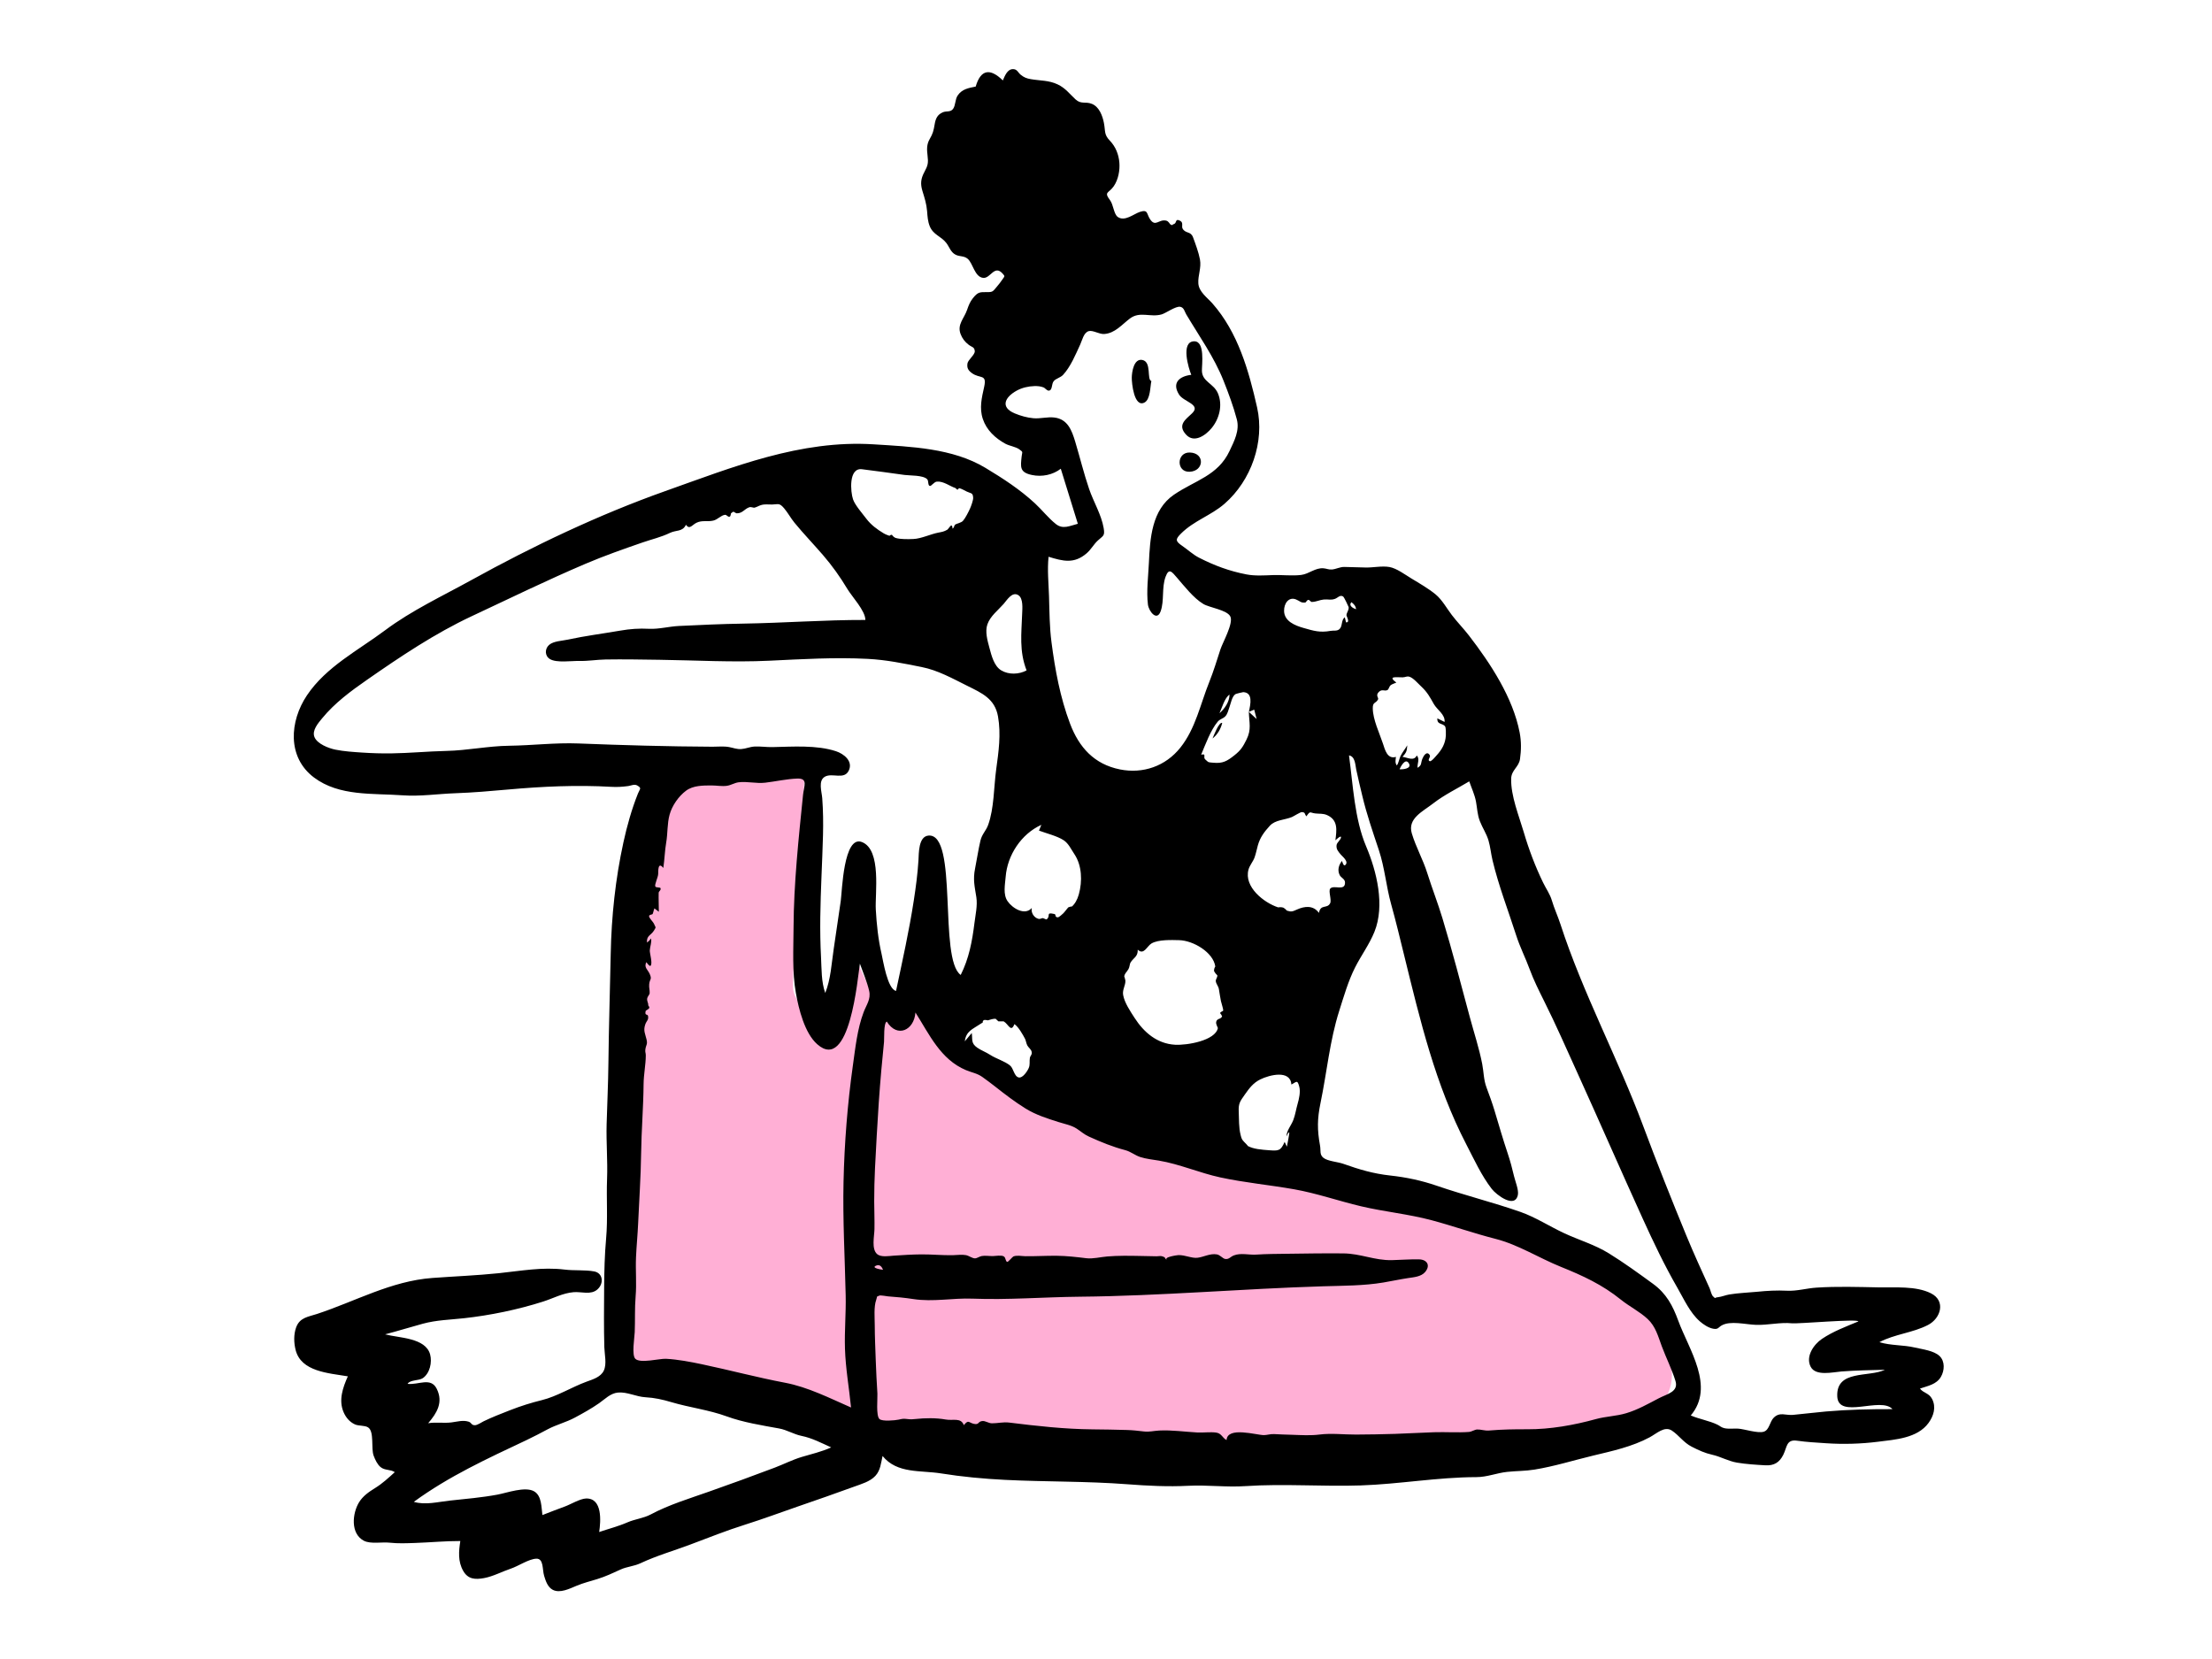 <svg xmlns="http://www.w3.org/2000/svg" viewBox="0 0 1024 768" version="1.1"><g id="react-group-118" stroke="none" stroke-width="1" fill="#FFFFFF00" fill-rule="evenodd"><g id="react-group-119"><rect id="react-rect-121" x="0" y="0" width="1024" height="768"></rect><path d="M281.53,633.818 C281.649,593.193 282.43,552.554 283.801,511.952 C284.819,481.861 286.123,451.747 288.646,421.738 C289.645,409.851 290.807,397.952 292.636,386.159 C293.769,378.858 294.81,370.902 297.891,364.103 C298.9,361.878 299.874,360.432 302.02,359.293 C309.956,355.082 320.829,354.462 329.578,353.574 C343.922,352.116 358.441,351.697 372.855,351.993 C372.01,367.498 371.166,383.002 370.322,398.505 C369.672,410.445 369.021,422.387 368.371,434.327 C367.961,441.863 366.971,449.615 367.127,457.163 C367.254,463.313 374.486,469.199 378.162,474 C382.671,460.207 387.18,446.414 391.69,432.622 C394.074,438.777 396.622,444.88 399.394,450.87 C401.223,454.822 403.085,458.889 405.51,462.521 C407.726,465.839 408.375,466.307 412.226,465.74 C416.862,465.06 420.382,463.685 423.122,467.13 C425.551,470.185 427.813,473.301 430.449,476.202 C459.556,508.214 504.41,528.096 545.971,537.09 C570.45,542.385 595.144,546.687 619.613,552.087 C656.973,560.333 695.347,568.465 731.03,582.559 C736.622,584.769 742.275,587.141 747.377,590.356 C753.003,593.899 757.021,599.26 760.914,604.567 C770.426,617.538 781.577,638.811 766.906,652.347 C755.659,662.726 738.086,663.768 723.475,664.936 C708.372,666.144 693.216,666.732 678.075,667.225 C636.835,668.564 595.556,668.855 554.297,668.894 C516.6,668.923 478.897,668.71 441.207,667.989 C424.108,667.662 407.631,668.058 391.086,663.67 C357.224,654.692 323.459,645.343 289.68,636.059 C286.964,635.313 284.247,634.567 281.53,633.818" id="react-path-122" fill="#ffafd5"></path><g id="react-group-120" transform="translate(136, 32)" fill="#000000"><path d="M489.631,246.773 C488.049,248.417 490.613,249.683 491.767,250.042 C491.581,248.456 490.816,247.739 489.631,246.773 L489.631,246.773 Z M272.801,555.823 C272.191,554.385 271.281,553.202 269.618,553.881 C266.868,555.002 272.431,555.808 272.801,555.823 L272.801,555.823 Z M511.891,324.111 C513.028,324.252 517.677,323.961 516.24,321.431 C514.574,318.499 512.284,323.203 511.891,324.111 L511.891,324.111 Z M428.524,298.172 C430.968,296.077 433.158,292.874 433.184,289.546 C430.88,291.075 429.649,295.807 428.524,298.172 L428.524,298.172 Z M487.131,256.108 C489.167,256.211 487.304,253.345 487.324,252.774 C487.366,251.549 488.512,250.497 488.326,249.044 C488.319,248.985 486.267,244.391 485.726,244.099 C484.203,243.279 483.318,244.782 481.951,245.247 C479.927,245.936 478.939,245.328 476.766,245.54 C474.851,245.727 473.238,246.659 471.236,246.658 C470.761,246.658 470.235,245.65 469.689,245.706 C468.838,245.793 468.757,246.878 468.155,246.932 C466.04,247.12 465.917,246.28 463.944,245.491 C460.665,244.179 458.364,247.231 458.438,250.838 C458.535,255.616 463.519,257.569 467.338,258.667 C472.263,260.082 474.999,260.935 480.003,260.044 C481.45,259.785 482.92,260.246 484.062,259.248 C485.597,257.906 484.783,255.075 486.535,253.767 C486.734,254.547 486.932,255.328 487.131,256.108 L487.131,256.108 Z M313.862,446.209 C314.271,449.331 313.413,450.939 316.442,453.031 C318.23,454.267 320.478,455.08 322.372,456.318 C325.115,458.111 329.226,459.263 331.659,461.325 C333.204,462.634 333.479,466.34 335.621,466.789 C337.444,467.17 339.617,463.876 340.242,462.393 C340.934,460.75 340.472,459.397 340.753,457.756 C340.942,456.655 341.766,456.426 341.621,455.132 C341.47,453.775 340.154,453.058 339.582,451.981 C339.07,451.016 338.915,449.647 338.514,448.885 C337.567,447.092 335.466,443.283 333.593,442.096 C332.015,446.238 330.819,442.041 328.631,440.825 C327.815,440.803 326.998,440.795 326.182,440.804 C325.759,440.401 325.328,440.006 324.891,439.62 C323.882,439.526 322.22,440.065 321.31,440.346 C320.81,440.232 320.303,440.165 319.789,440.146 C319.107,440.345 318.836,440.725 318.98,441.285 C319.277,441.149 317.629,442.149 317.472,442.256 C314.219,444.466 311.235,445.348 310.632,450.049 C311.709,448.77 312.786,447.489 313.862,446.209 L313.862,446.209 Z M339.232,278.355 C335.754,269.341 336.858,261.399 337.194,251.964 C337.273,249.749 337.745,244.997 335.43,243.527 C332.541,241.694 330.137,245.84 328.628,247.556 C326.038,250.501 322.423,253.205 321.096,257.027 C319.924,260.399 321.133,264.536 322.027,267.877 C322.991,271.477 324.183,276.317 327.46,278.311 C330.96,280.44 335.705,280.231 339.232,278.355 L339.232,278.355 Z M461.836,470.061 C461.335,463.152 451.726,465.573 447.405,467.703 C444.174,469.296 442.366,471.725 440.331,474.613 C438.021,477.892 437.264,478.808 437.448,482.706 C437.617,486.262 437.419,489.839 438.31,493.377 C438.762,495.173 438.863,495.49 440.055,496.727 C440.052,496.724 442.119,498.783 441.544,498.454 C444.21,499.976 448.186,500.231 451.318,500.467 C455.795,500.803 456.872,500.864 458.689,496.609 C459.038,497.35 459.388,498.09 459.736,498.831 C459.848,498.307 461.092,492.092 460.805,492.153 C460.303,492.261 459.764,493.707 459.518,494.075 C459.674,491.212 461.712,489.072 462.699,486.519 C463.608,484.172 463.981,481.514 464.682,479.086 C465.36,476.736 466.119,473.467 465.463,471.028 C464.591,467.789 464.316,468.711 461.836,470.061 L461.836,470.061 Z M519.85,317.765 C521.411,319.236 520.02,321.615 520.223,323.437 C522.345,322.136 521.609,321.439 522.431,319.322 C522.96,317.959 524.52,315.351 525.882,317.585 C526.455,318.524 524.561,319.814 525.843,320.366 C526.597,320.69 528.603,318.166 528.97,317.769 C531.499,315.031 533.117,312.232 533.326,308.498 C533.384,307.476 533.369,304.926 533.006,304.339 C531.955,302.645 529.159,303.647 529.399,300.55 C530.512,301.104 531.625,301.657 532.738,302.211 C533.084,298.728 529.325,296.667 527.754,293.903 C525.964,290.754 524.802,288.463 521.886,285.754 C520.54,284.503 518.35,281.926 516.602,281.324 C515.243,280.856 514.692,281.547 513.321,281.56 C510.455,281.587 506.147,280.812 510.414,283.992 C509.547,284.399 508.408,284.652 507.669,285.293 C507.121,285.768 506.916,287.125 506.274,287.45 C504.888,288.15 503.851,286.784 502.286,288.339 C500.639,289.978 502.325,291.011 501.958,291.733 C500.903,293.81 499.451,292.777 499.498,295.943 C499.575,301.163 502.581,307.342 504.199,312.22 C505.15,315.087 506.213,319.57 510.224,318.395 C510.072,319.775 509.723,321.113 510.619,322.344 C511.456,321.359 511.756,319.197 512.32,318.04 C513.152,316.336 514.506,314.69 515.462,313.033 C515.322,315.652 515.038,316.38 513.258,318.363 C515.6,318.65 518.485,320.527 519.85,317.765 L519.85,317.765 Z M348.491,393.627 C350.639,392 347.818,390.185 352.056,391.108 C353.137,391.344 352.051,392.608 353.683,392.654 C354.299,392.671 355.81,391.155 356.237,390.799 C356.628,390.473 358.384,388.106 358.666,387.953 C358.194,388.207 360.798,387.198 359.985,387.853 C361.536,386.604 362.717,384.55 363.414,382.053 C365.124,375.932 364.88,368.618 361.335,363.36 C359.849,361.156 358.663,358.466 356.424,356.987 C353.387,354.981 348.367,353.788 344.975,352.514 L346.073,349.843 C336.761,354.052 330.339,363.877 329.555,373.859 C329.273,377.45 328.25,382.01 330.437,385.193 C332.719,388.516 338.474,392.009 341.652,388.318 C341.169,390.375 342.586,392.835 344.76,393.363 C345.582,393.563 346.358,392.966 346.722,393.019 C347.185,393.085 348.162,393.693 348.491,393.627 L348.491,393.627 Z M263.011,185.217 C256.754,184.472 257.724,195.774 258.898,199.168 C259.844,201.906 263.235,205.716 265.029,208.101 C267.167,210.942 270.019,213.063 273.052,214.876 C274.092,215.497 274.853,215.696 275.75,216.043 C276.069,215.726 276.45,215.561 276.895,215.547 C277.286,216.199 277.84,216.687 278.556,217.01 C280.831,217.718 284.596,217.61 286.857,217.515 C290.501,217.361 294.756,215.264 298.381,214.565 C300.075,214.238 301.018,214.106 302.516,213.226 C303.271,212.783 304.749,209.368 304.96,212.722 C305.894,212.147 305.599,211.201 306.282,210.78 C306.934,210.378 309.019,209.991 309.796,209.106 C310.88,207.872 312.321,205.057 313.075,203.371 C313.56,202.289 314.588,199.501 314.507,198.375 C314.335,195.99 313.566,196.539 311.528,195.551 C310.166,194.891 309.382,194.338 308.021,193.973 C307.863,193.931 307.485,194.744 307.218,194.674 C306.751,194.553 306.563,194.015 306.236,193.91 C303.75,193.104 300.816,190.715 297.742,190.946 C296.415,191.046 295.172,193.068 294.49,192.965 C293.442,192.806 293.965,190.654 293.234,189.874 C291.369,187.888 285.147,188.209 282.731,187.865 C276.164,186.929 269.59,186.056 263.011,185.217 L263.011,185.217 Z M482.19,357.004 C482.789,352.315 483.527,347.658 478.385,345.35 C476.455,344.484 474.849,344.797 472.87,344.562 C470.299,344.256 470.673,343.149 468.765,345.908 C467.71,344.553 468.411,344.113 466.684,343.952 C465.971,343.886 462.86,345.91 462.051,346.241 C458.676,347.622 454.378,347.494 451.832,350.279 C449.358,352.986 447.357,355.588 446.314,359.281 C445.788,361.141 445.442,363.068 444.792,364.894 C444.089,366.869 442.508,368.571 441.967,370.546 C439.764,378.586 449.129,385.924 455.707,388.057 C456.554,387.883 457.385,387.938 458.2,388.22 C458.774,388.599 459.288,389.046 459.744,389.561 C461.814,390.21 462.306,389.996 464.412,389.046 C467.884,387.481 471.94,386.948 474.568,390.61 C475.379,386.348 478.338,388.884 479.761,386.139 C480.547,384.625 478.83,380.431 479.825,379.34 C481.514,377.487 486.782,380.782 486.646,376.454 C486.596,374.877 484.804,374.355 484.183,373.109 C483.068,370.872 483.687,368.504 485.237,366.538 C485.382,366.877 485.943,369.106 486.686,368.516 C488.656,366.949 485.417,364.481 484.71,363.626 C483.545,362.217 482.485,361.141 482.745,359.174 C482.906,357.954 484.863,356.685 484.793,355.499 C484.739,354.596 482.321,356.899 482.19,357.004 L482.19,357.004 Z M390.691,407.629 C390.824,410.916 388.724,411.345 387.341,413.606 C386.965,414.222 386.94,415.697 386.414,416.6 C385.432,418.293 384.749,418.398 384.434,420.047 C384.469,419.863 384.96,421.681 384.972,421.888 C385.107,424.208 383.494,426.063 383.938,428.614 C384.561,432.203 387.288,436.2 389.211,439.185 C393.558,445.933 399.635,451.164 407.96,451.641 C413.52,451.96 426.601,449.737 427.793,443.924 C427.479,443.25 427.213,442.556 426.996,441.842 C426.868,440.809 427.251,440.104 428.145,439.727 C428.831,439.546 429.368,439.165 429.755,438.582 C429.567,437.991 429.257,437.471 428.827,437.023 C428.981,436.245 430.292,436.207 430.271,435.705 C430.232,434.771 429.41,432.43 429.19,431.365 C428.808,429.525 428.599,427.773 428.264,425.921 C427.992,424.423 427.073,423.683 426.837,422.309 C426.675,421.372 427.627,420.522 427.546,419.528 C426.92,418.967 426.411,418.313 426.021,417.566 C425.977,416.79 426.168,416.07 426.594,415.407 C425.66,408.87 416.41,403.379 409.83,403.229 C406.295,403.148 400.259,402.894 397.08,404.741 C394.955,405.975 393.53,410.352 390.691,407.629 L390.691,407.629 Z M248.782,638.044 C244.135,635.949 239.973,633.717 234.996,632.7 C231.404,631.965 228.32,629.947 224.71,629.289 C216.713,627.831 208.076,626.486 200.406,623.682 C192.182,620.674 183.226,619.597 174.797,617.097 C170.647,615.866 167.025,615.059 162.733,614.821 C158.551,614.59 154.252,612.258 150.072,612.652 C146.578,612.982 144.086,615.666 141.352,617.579 C137.807,620.06 133.941,622.199 130.131,624.248 C126.088,626.423 121.584,627.513 117.594,629.634 C114.281,631.394 111.027,633.112 107.611,634.726 C89.462,643.302 71.937,651.313 55.57,663.245 C60.848,664.851 66.852,663.25 72.097,662.684 C79.552,661.878 86.98,661.273 94.361,659.892 C98.68,659.085 107.11,656.004 111.234,658.372 C114.858,660.452 114.58,665.792 115.1,669.364 C118.521,668.044 121.927,666.69 125.378,665.45 C128.092,664.475 132.496,661.794 135.262,661.7 C142.967,661.439 142.125,672.252 141.375,677.214 C145.877,675.685 150.158,674.618 154.522,672.724 C158.02,671.205 161.883,670.87 165.281,669.059 C173.724,664.559 183.092,661.739 192.132,658.545 C202.331,654.94 212.508,651.268 222.62,647.422 C226.776,645.841 230.875,643.754 235.127,642.472 C239.705,641.091 244.392,640.053 248.782,638.044 L248.782,638.044 Z M349.413,225.744 C348.767,231.826 349.433,237.959 349.619,244.048 C349.837,251.178 349.846,258.232 350.769,265.32 C352.435,278.107 354.78,290.897 359.358,302.996 C363.526,314.016 370.56,321.808 382.472,324.19 C393.174,326.329 403.604,322.66 410.415,314.109 C417.48,305.242 419.65,294.043 423.787,283.766 C425.81,278.741 427.308,273.688 428.995,268.546 C430.007,265.466 435.023,256.624 433.588,253.46 C432.187,250.371 423.92,249.315 421.058,247.598 C416.511,244.869 412.306,239.398 408.836,235.4 C406.511,232.721 405.153,230.74 403.585,234.99 C401.7,240.097 403.066,245.997 401.307,250.951 C399.576,255.822 395.798,251.017 395.41,247.842 C394.666,241.746 395.561,234.821 395.849,228.694 C396.386,217.276 397.135,204.07 407.431,197.03 C417.189,190.358 427.78,188.282 433.198,176.763 C435.37,172.145 437.923,167.307 436.566,162.14 C434.998,156.177 432.677,149.941 430.394,144.21 C426.008,133.204 419.139,123.621 413.134,113.516 C412.323,112.153 412.153,110.406 410.381,110.021 C408.377,109.585 403.699,112.994 401.756,113.544 C396.465,115.04 391.737,111.936 387.069,115.449 C383.323,118.269 380.147,122.327 375.093,122.622 C372.917,122.749 369.964,120.806 368.089,121.27 C365.7,121.861 365.009,125.426 364.088,127.429 C361.973,132.025 359.613,137.784 356.125,141.541 C354.941,142.816 352.849,143.21 351.838,144.397 C350.661,145.776 351.315,148.576 349.629,148.827 C348.652,148.972 347.872,147.647 347.05,147.331 C345.653,146.793 344.283,146.69 342.788,146.734 C340.022,146.815 337.152,147.483 334.721,148.807 C329.068,151.885 326.979,156.566 333.773,159.381 C336.496,160.51 339.453,161.35 342.399,161.612 C345.632,161.899 348.903,160.89 352.1,161.284 C358.265,162.043 360.161,167.199 361.757,172.497 C363.951,179.785 365.724,187.164 368.188,194.376 C370.201,200.268 373.858,206.257 374.914,212.412 C375.563,216.193 374.713,215.911 372.189,218.249 C370.266,220.029 369.11,222.366 367.027,224.152 C361.219,229.131 356.158,227.804 349.413,225.744 L349.413,225.744 Z M724.289,579.727 C724.112,578.428 696.583,580.912 693.455,580.59 C688.111,580.04 682.422,581.503 676.897,581.316 C672.013,581.15 664.968,579.253 660.936,581.624 C659.441,582.503 659.404,583.541 657.044,583.093 C654.851,582.677 652.541,581.127 650.899,579.69 C646.33,575.692 643.538,569.402 640.55,564.217 C634.569,553.841 629.447,543.09 624.483,532.178 C614.258,509.703 604.42,487.1 594.206,464.62 C589.154,453.501 584.283,442.362 578.834,431.449 C576.509,426.791 573.956,421.682 572.166,416.803 C570.215,411.482 567.65,406.487 565.901,401.032 C562.194,389.479 557.764,378.098 554.926,366.217 C554.207,363.209 553.94,360.059 553.074,357.094 C552.15,353.927 550.263,351.219 549.08,348.153 C547.874,345.029 547.871,342.241 547.271,339.048 C546.672,335.866 545.21,332.764 544.157,329.716 C538.736,332.985 532.563,335.96 527.574,339.845 C522.667,343.668 515.507,346.87 517.561,353.781 C519.429,360.067 522.737,365.847 524.705,372.125 C526.913,379.168 529.625,386.053 531.756,393.112 C536.329,408.267 540.332,423.6 544.427,438.891 C546.351,446.075 548.755,453.273 550.165,460.58 C550.899,464.381 550.779,467.78 552.161,471.462 C553.511,475.061 554.791,478.582 555.9,482.267 C557.874,488.826 559.758,495.399 561.942,501.89 C563.124,505.403 564.069,508.955 564.909,512.564 C565.418,514.745 567.149,518.94 566.662,521.198 C565.264,527.7 556.664,521.075 554.606,518.421 C549.831,512.265 546.406,504.734 542.83,497.841 C528.472,470.163 521.412,440.31 514.009,410.18 C512.063,402.259 510.184,394.409 507.997,386.57 C505.705,378.356 505.038,369.768 502.333,361.6 C499.538,353.161 496.687,345.028 494.634,336.345 C493.685,332.325 492.681,328.307 491.838,324.264 C491.388,322.105 491.369,318.134 488.494,317.704 C490.345,331.252 491.029,347.124 496.428,359.83 C501.322,371.354 505.212,387.143 500.264,399.378 C497.885,405.262 494.121,410.287 491.291,415.892 C488.126,422.159 486.064,429.354 483.943,436.032 C479.551,449.86 478.255,464.403 475.316,478.548 C473.775,485.962 473.745,491.033 475.082,498.328 C475.512,500.677 474.753,502.544 476.731,504.05 C478.721,505.565 483.323,505.871 485.782,506.74 C493.247,509.379 499.665,511.315 507.57,512.18 C515.037,512.998 522.049,514.481 529.161,516.927 C541.977,521.334 555.304,524.628 567.897,529.046 C574.785,531.463 581.428,535.769 588.05,538.857 C594.938,542.07 602.245,544.169 608.738,548.179 C615.733,552.497 622.65,557.512 629.278,562.353 C635.418,566.837 638.361,572.411 640.917,579.389 C645.776,592.655 658.027,609.871 646.711,623.257 C650.678,624.981 655.218,625.666 659.019,627.509 C660.331,628.146 660.722,628.767 662.214,629.133 C664.165,629.612 666.676,629.229 668.674,629.359 C671.564,629.547 677.654,631.626 680.472,630.786 C683.106,630 683.221,626.179 685.113,624.293 C687.919,621.497 690.612,623.3 694.045,622.989 C699.13,622.528 704.196,621.861 709.284,621.417 C719.55,620.522 729.787,620.311 740.087,620.335 C734.725,614.384 715.006,625.215 714.522,614.435 C713.961,601.961 729.186,605.703 736.587,602.105 C729.86,602.303 723.133,602.368 716.419,602.901 C712.345,603.225 704.512,605.175 702.208,600.698 C699.732,595.884 703.716,590.316 707.447,587.802 C712.61,584.324 718.577,582.106 724.289,579.727 L724.289,579.727 Z M163.213,413.402 C161.979,415.862 163.89,416.853 164.756,418.836 C165.952,421.576 164.771,421.031 164.531,423.609 C164.37,425.338 164.842,426.154 164.744,427.773 C164.703,428.462 163.723,429.377 163.608,430.161 C163.401,431.568 164.162,432.216 164.079,433.238 C164.038,433.745 164.694,433.835 164.56,434.57 C164.444,435.211 162.968,435.662 162.881,436.065 C162.381,438.402 163.782,437.232 163.996,438.34 C164.354,440.189 163.314,440.506 162.722,442.207 C161.701,445.14 162.688,446.507 163.319,449.257 C163.853,451.576 163.06,451.592 162.759,453.807 C162.576,455.15 162.964,455.314 162.958,456.563 C162.94,460.877 161.975,465.363 161.935,469.934 C161.84,480.752 160.924,491.413 160.787,502.205 C160.652,512.809 159.88,523.545 159.416,534.282 C159.19,539.517 158.659,544.734 158.43,549.97 C158.163,556.05 158.758,562.101 158.246,568.157 C157.781,573.662 158.06,579.185 157.832,584.705 C157.725,587.324 156.377,595.249 158.097,597.01 C160.331,599.296 169.383,596.862 172.311,597.023 C177.815,597.324 183.618,598.432 189.011,599.568 C201.792,602.26 214.602,605.688 227.388,608.103 C238.049,610.116 248.051,615.237 257.974,619.571 C257.065,610.455 255.46,601.562 255.163,592.374 C254.897,584.116 255.675,575.901 255.492,567.653 C255.101,550.055 254.104,532.652 254.497,515.057 C254.898,497.165 256.34,478.896 258.831,461.174 C259.976,453.031 260.869,444.356 263.782,436.619 C265.102,433.114 267.251,430.544 266.359,426.688 C265.392,422.512 263.482,418.146 262.07,414.096 C261.032,420.692 257.374,464.645 242.346,451.432 C236.478,446.273 233.761,435.096 232.449,427.772 C230.677,417.871 231.313,407.465 231.359,397.446 C231.451,377.033 233.696,356.208 235.755,335.907 C236.166,331.852 238.214,328.226 233.012,328.42 C228.135,328.603 223.123,329.758 218.273,330.327 C214.075,330.819 209.86,329.621 205.86,330.157 C204.026,330.403 202.404,331.489 200.552,331.764 C198.215,332.111 195.773,331.603 193.42,331.606 C189.455,331.611 184.858,331.59 181.567,334.057 C178.11,336.648 175.146,340.936 173.985,345.082 C172.825,349.229 173.135,353.896 172.401,358.038 C171.782,361.529 171.65,365.837 171.071,369.802 C168.562,366.658 168.723,371.196 168.696,372.537 C168.665,374.157 166.922,377.435 167.371,378.385 C167.661,378.998 169.609,378.674 169.774,379.154 C170.113,380.144 168.94,380.562 168.919,381.302 C168.836,384.186 169.001,387.167 168.994,390.075 C168.314,389.555 167.632,389.035 166.951,388.514 C166.593,389.292 166.48,390.306 166.139,391.093 C165.985,391.451 164.547,391.352 164.479,392.056 C164.39,392.975 166.402,394.745 166.79,395.749 C167.485,397.543 167.928,396.835 166.75,398.769 C165.394,400.996 163.174,401.12 163.529,404.357 C164.247,403.807 164.873,403.167 165.409,402.438 C165.745,404.37 164.905,406.073 164.803,407.997 C164.736,409.255 166.267,414.276 165.113,415.116 C164.628,415.47 163.331,413.538 163.213,413.402 L163.213,413.402 Z M264.607,254.994 C264.616,250.756 258.429,244.238 256.301,240.691 C252.907,235.032 249.257,229.909 244.942,224.908 C240.607,219.884 235.979,215.095 231.775,209.961 C230.035,207.838 228.744,205.358 226.97,203.279 C224.753,200.683 224.285,201.481 221.539,201.55 C219.451,201.603 218.089,201.248 216.159,201.868 C215.134,202.197 214.47,202.686 213.369,202.989 C212.68,203.18 211.771,202.511 210.846,202.834 C208.558,203.631 207.78,205.671 205.019,205.629 C204.688,205.624 203.628,204.839 203.475,204.883 C203.288,204.937 202.43,205.592 202.46,205.585 C202.276,205.627 202.329,206.926 201.839,207.151 C201.001,207.537 200.407,206.243 199.644,206.327 C197.716,206.539 196.282,208.529 194.149,209.011 C191.409,209.63 189.039,208.727 186.422,210.002 C184.331,211.02 183.274,213.336 181.535,210.942 C179.96,214.286 177.061,213.273 174.165,214.682 C170.127,216.647 165.75,217.643 161.45,219.127 C152.603,222.18 143.694,225.308 135.07,228.983 C117.181,236.607 99.857,245.061 82.368,253.257 C65.264,261.273 49.444,271.902 34.051,282.602 C26.504,287.847 19.001,293.357 13.114,300.54 C11.33,302.716 8.351,306.096 9.553,309.158 C10.825,312.396 16.201,314.406 19.241,315.027 C23.227,315.843 27.609,316.116 31.667,316.387 C36.048,316.681 40.754,316.826 45.09,316.767 C53.636,316.649 62.018,315.816 70.604,315.627 C80.371,315.411 89.946,313.351 99.693,313.229 C110.408,313.095 121.001,311.752 131.732,312.171 C152.416,312.981 173.082,313.578 193.827,313.678 C196.408,313.69 198.939,313.379 201.474,313.829 C203.531,314.193 205.017,314.913 207.223,314.755 C209.278,314.608 211.183,313.709 213.277,313.6 C216.027,313.457 218.844,313.91 221.608,313.853 C230.94,313.662 242.008,312.814 251.004,315.765 C254.577,316.938 259.069,320.353 256.891,324.779 C254.737,329.155 249.235,325.588 245.829,327.577 C242.656,329.43 244.416,334.486 244.64,337.509 C245.063,343.237 245.14,348.935 244.989,354.675 C244.656,367.351 243.884,380.012 243.736,392.692 C243.665,398.851 243.753,405.008 244.078,411.159 C244.365,416.588 244.174,422.497 246.03,427.678 C248.615,421.209 248.93,414.067 249.955,407.25 C251.065,399.875 252.15,392.5 253.205,385.116 C253.832,380.73 254.483,354.388 263.066,357.829 C272.19,361.486 269.018,381.751 269.432,389.037 C269.823,395.914 270.526,402.765 272.084,409.484 C272.809,412.607 274.801,425.869 278.805,426.726 C281.742,412.847 284.847,398.99 287.006,384.962 C287.959,378.77 288.8,372.531 289.18,366.275 C289.378,363.019 289.137,355.192 293.844,354.813 C307.68,353.698 298.398,411.995 308.737,419.329 C312.561,411.722 314.056,403.789 315.094,395.356 C315.566,391.517 316.576,387.195 315.979,383.345 C315.196,378.308 314.346,375.22 315.398,370.015 C316.258,365.754 316.877,361.379 317.871,357.155 C318.588,354.111 320.459,352.625 321.446,349.88 C324.227,342.151 324.048,332.367 325.157,324.254 C326.28,316.037 327.464,307.959 326.008,299.67 C324.567,291.461 318.562,288.851 311.735,285.462 C304.856,282.048 298.219,278.296 290.665,276.79 C282.183,275.1 274.399,273.46 265.717,273.011 C250.395,272.22 235.379,273.138 220.126,273.864 C203.166,274.672 186.189,273.665 169.238,273.432 C160.998,273.319 152.603,273.16 144.377,273.294 C140.255,273.362 136.256,274.077 132.107,273.973 C128.572,273.885 121.662,274.975 118.568,273.095 C116.14,271.62 116.143,268.352 118.193,266.551 C120.224,264.766 124.207,264.672 126.743,264.121 C134.848,262.362 142.927,261.352 151.09,259.94 C155.791,259.127 159.735,258.857 164.446,259.086 C169.021,259.31 173.687,258.002 178.313,257.78 C188.116,257.312 197.976,256.848 207.784,256.695 C226.792,256.399 245.581,254.948 264.607,254.994 L264.607,254.994 Z M274.526,440.919 C272.997,441.509 273.386,448.814 273.247,450.273 C272.834,454.642 272.381,459.006 271.992,463.377 C271.094,473.468 270.418,483.581 269.866,493.696 C269.315,503.812 268.661,513.96 268.694,524.094 C268.709,528.408 268.902,532.718 268.815,537.032 C268.75,540.257 267.331,546.291 270.083,548.582 C271.929,550.119 275.545,549.427 277.702,549.285 C281.964,549.006 286.237,548.721 290.51,548.689 C295.446,548.651 300.348,549.182 305.287,549.053 C307.182,549.004 309.298,548.688 311.174,549.045 C312.533,549.306 314.016,550.478 315.291,550.529 C316.229,550.567 317.442,549.636 318.479,549.453 C320.093,549.168 321.987,549.498 323.629,549.478 C324.797,549.464 327.613,548.936 328.687,549.626 C329.734,550.298 329.331,551.829 330.288,552.168 C330.652,552.297 332.73,549.829 333.086,549.673 C334.677,548.979 336.997,549.519 338.674,549.538 C343.502,549.592 348.333,549.287 353.163,549.333 C357.871,549.377 362.412,549.925 366.931,550.472 C369.919,550.834 373.35,549.927 376.522,549.661 C381.593,549.236 386.686,549.315 391.77,549.417 C394.322,549.468 396.876,549.508 399.428,549.571 C400.032,549.586 401.228,549.351 401.811,549.525 C404.153,550.228 402.667,550.269 404.322,551.338 C402.151,549.935 409.18,549.021 409.585,549.018 C412.775,548.994 415.698,550.561 418.353,550.254 C421.229,549.922 424.165,548.145 427.329,548.696 C428.808,548.954 430.036,550.608 431.135,550.798 C432.911,551.105 433.518,549.822 435.147,549.18 C438.397,547.898 442.168,549.015 445.561,548.793 C450.324,548.482 454.91,548.471 459.691,548.407 C468.414,548.292 477.136,548.148 485.86,548.233 C493.893,548.311 500.347,551.532 508.336,551.357 C512.526,551.266 516.787,550.9 520.971,551.001 C524.564,551.086 526.399,553.764 523.683,556.91 C521.847,559.037 518.475,559.262 515.886,559.651 C512.043,560.23 508.269,561.062 504.439,561.704 C495.332,563.23 485.8,563.183 476.588,563.46 C439.019,564.591 401.442,567.931 363.85,568.284 C347.344,568.439 330.661,569.829 314.207,569.181 C305.028,568.819 296.055,570.792 286.805,569.374 C282.905,568.776 279.071,568.413 275.139,568.132 C274.627,568.096 271.624,567.515 271.057,567.773 C269.382,568.536 270.317,567.839 269.614,569.776 C268.461,572.958 268.942,578.033 268.948,581.421 C268.96,586.82 269.223,592.23 269.404,597.626 C269.579,602.796 269.866,607.962 270.174,613.127 C270.301,615.264 269.46,623.299 271.108,624.892 C272.383,626.126 278.348,625.542 279.962,625.197 C281.898,624.783 282.079,624.681 284.175,624.927 C285.721,625.109 286.271,625.064 287.819,624.897 C292.252,624.418 297.329,624.333 301.78,625.134 C305.234,625.755 308.862,624.116 310.184,627.749 C312.419,625.013 312.368,626.589 314.824,627.139 C317.354,627.704 316.579,626.07 318.723,625.845 C320.234,625.687 321.582,626.881 323.216,626.892 C325.915,626.909 328.343,626.196 331.229,626.556 C343.971,628.146 356.893,629.575 369.742,629.693 C375.073,629.743 380.341,629.825 385.643,629.987 C388.348,630.069 390.906,630.351 393.566,630.67 C396.073,630.972 398.043,630.369 400.649,630.237 C406.412,629.943 412.458,630.821 418.222,631.136 C420.932,631.284 424.326,630.818 426.925,631.174 C429.537,631.531 429.734,633.515 431.811,634.665 C432.139,628.228 445.6,632.351 449.104,632.359 C450.48,632.363 452.161,631.777 453.822,631.883 C456.571,632.06 459.339,632.105 462.092,632.202 C466.482,632.356 470.725,632.622 474.895,632.09 C480.343,631.396 486.26,632.136 491.763,632.102 C497.755,632.064 503.748,631.983 509.737,631.787 C515.805,631.588 521.862,631.217 527.929,631.022 C533.199,630.852 538.79,631.277 543.985,630.891 C545.332,630.791 546.62,629.804 547.824,629.753 C549.493,629.682 551.362,630.399 553.288,630.234 C559.359,629.716 565.016,629.631 571.152,629.652 C581.678,629.688 592.614,627.744 602.706,624.956 C607.358,623.671 612.193,623.601 616.812,622.223 C622.144,620.631 627.027,617.856 631.934,615.288 C635.777,613.276 641.18,612.34 639.615,607.253 C637.945,601.822 635.278,596.556 633.29,591.221 C631.562,586.583 630.46,582.064 626.714,578.575 C623.012,575.127 618.283,572.812 614.339,569.633 C605.743,562.705 596.77,558.562 586.591,554.459 C576.331,550.323 566.971,544.224 556.193,541.474 C546.185,538.92 536.543,535.496 526.737,532.879 C516.008,530.016 504.944,528.978 494.123,526.433 C483.752,523.993 473.57,520.405 463.062,518.547 C451.693,516.538 440.219,515.504 428.892,513.052 C419.289,510.974 410.127,506.903 400.474,505.279 C397.654,504.804 394.605,504.514 391.876,503.628 C389.324,502.799 387.498,501.121 384.918,500.441 C378.962,498.872 373.786,496.733 368.147,494.183 C365.776,493.11 364.462,491.792 362.407,490.462 C359.956,488.877 356.817,488.314 354.066,487.44 C348.767,485.757 343.489,484.102 338.735,481.147 C333.807,478.085 329.28,474.623 324.744,471.045 C322.823,469.53 320.769,468.009 318.8,466.592 C316.374,464.847 313.885,464.531 311.166,463.391 C299.373,458.443 294.209,446.827 287.785,436.72 C287.182,444.905 279.351,448.703 274.526,440.919 L274.526,440.919 Z M442.129,297.544 C442.942,293.878 444.101,288.617 439.532,288.412 C439.238,288.399 436.211,289.155 435.899,289.356 C434.342,290.357 433.753,293.696 433.159,295.317 C432.636,296.747 432.273,298.651 431.111,299.731 C429.965,300.798 428.768,300.824 427.698,302.102 C424.443,305.991 422.018,312.671 420.049,317.366 C422.72,316.72 420.779,318.512 421.915,319.533 C423.69,321.127 423.137,320.839 425.66,321.086 C430.056,321.516 432.062,320.345 435.499,317.607 C438.414,315.285 439.35,313.764 441.028,310.412 C443.427,305.624 442.257,302.573 442.124,297.541 C443.327,298.648 444.53,299.755 445.733,300.863 C445.36,299.412 444.986,297.961 444.613,296.511 L442.129,297.544 Z M315.677,8.07 C318.013,0.074 322.377,-0.517 328.244,5.228 C329.174,3.173 330.275,-0.018 332.98,5.68434189e-13 C334.897,0.013 335.236,1.563 336.522,2.609 C338.074,3.874 339.284,4.318 341.254,4.655 C345.553,5.39 349.548,5.138 353.594,7.06 C357.28,8.81 359.033,11.366 361.871,13.987 C364.526,16.439 366.463,14.851 369.494,16.092 C372.864,17.472 374.371,21.556 375.024,24.865 C375.821,28.913 374.991,30.203 377.805,33.142 C380.459,35.915 381.867,39.446 382.187,43.256 C382.488,46.859 381.693,51.135 379.613,54.173 C377.272,57.595 374.846,56.649 377.894,60.714 C379.428,62.761 379.601,67.118 381.446,68.43 C384.674,70.723 388.842,67.024 391.693,66.093 C395.567,64.828 394.703,66.944 396.402,69.496 C398.913,73.266 400.406,69.376 403.831,70.129 C405.09,70.406 405.459,71.765 405.902,71.928 C407.466,72.508 405.805,72.293 407.592,71.648 C408.78,71.22 407.966,68.916 410.359,70.231 C412.022,71.146 410.77,72.773 411.526,73.951 C413.011,76.267 415.216,74.917 416.314,77.906 C417.406,80.883 418.885,84.831 419.492,88.086 C420.232,92.04 418.495,95.481 418.749,99.222 C419.015,103.129 422.886,105.762 425.294,108.501 C437.103,121.925 442.103,139.581 445.955,156.647 C449.536,172.508 443.234,190.464 430.86,201.214 C424.587,206.664 416.75,209.001 410.726,214.999 C408.052,217.661 408.087,218.504 411.273,220.686 C413.883,222.473 416.277,224.75 419.043,226.162 C426.154,229.792 433.083,232.385 441.023,233.909 C445.027,234.678 449.196,234.37 453.247,234.226 C457.464,234.076 462.224,234.674 466.346,234.159 C469.987,233.704 472.867,230.765 476.679,231.077 C478.173,231.199 479.089,231.77 480.61,231.635 C482.607,231.459 484.287,230.402 486.411,230.456 C489.64,230.538 492.835,230.592 495.957,230.71 C499.503,230.842 503.671,229.871 507.2,230.484 C510.549,231.065 514.532,234.077 517.445,235.833 C521.036,237.998 525.347,240.502 528.562,243.147 C531.599,245.647 533.741,249.625 536.11,252.729 C538.615,256.013 541.514,258.947 544.033,262.216 C553.951,275.085 564.398,290.936 567.499,307.138 C568.284,311.238 568.241,315.287 567.65,319.405 C567.121,323.083 563.67,324.481 563.565,328.435 C563.352,336.437 567.186,345.714 569.412,353.298 C571.757,361.283 574.694,369.039 578.331,376.548 C579.739,379.456 581.524,381.86 582.41,384.872 C583.492,388.551 585.14,392.041 586.345,395.752 C596.771,427.851 612.933,457.732 624.714,489.344 C631.045,506.331 637.74,523.172 644.643,539.942 C648.04,548.198 651.72,556.201 655.413,564.331 C655.899,565.399 656.244,567.458 657.09,568.193 C658.519,569.435 657.259,568.728 659.26,568.517 C660.986,568.335 662.778,567.548 664.52,567.256 C668.724,566.55 673.03,566.429 677.27,566.011 C682.142,565.529 686.431,565.278 691.306,565.514 C695.843,565.734 700.309,564.386 704.825,564.087 C714.506,563.446 724.053,563.784 733.727,563.965 C741.265,564.106 750.917,563.21 757.892,566.71 C764.88,570.216 762.469,578.29 756.543,581.365 C749.442,585.05 741.084,585.576 734.027,589.331 C739.323,590.961 745.045,590.541 750.44,591.813 C753.917,592.633 759.292,593.239 761.913,595.777 C764.451,598.236 764.194,602.471 762.519,605.355 C760.433,608.945 756.421,609.565 752.81,610.81 C754.437,612.966 756.966,612.798 758.43,615.639 C760.375,619.418 759.159,623.455 756.777,626.722 C751.608,633.815 741.372,634.414 733.381,635.425 C725.529,636.419 717.283,636.657 709.378,636.119 C704.874,635.812 700.43,635.587 695.982,634.953 C690.865,634.223 691.357,637.808 689.534,641.477 C687.77,645.029 685.224,646.551 681.284,646.332 C677.03,646.094 672.313,645.805 668.099,645.092 C664.064,644.41 660.57,642.327 656.7,641.459 C653.215,640.676 650.448,639.412 647.137,637.717 C643.337,635.772 641.316,632.517 637.99,630.282 C634.576,627.988 631.004,631.592 627.647,633.386 C619.488,637.745 610.534,639.673 601.61,641.816 C592.51,644.002 583.648,646.799 574.393,648.312 C570.086,649.015 565.995,648.921 561.708,649.378 C556.768,649.905 552.486,651.792 547.441,651.802 C529.625,651.839 511.694,655.055 493.87,655.65 C476.225,656.239 458.294,654.779 440.668,655.961 C431.656,656.566 422.934,655.353 413.972,655.819 C404.727,656.301 395.155,655.814 385.929,655.108 C366.783,653.643 348.232,654.024 329.287,653.075 C319.432,652.581 309.384,651.653 299.653,650.088 C290.112,648.554 279.315,650.321 272.567,642.021 C271.825,645.275 271.622,648.649 269.244,651.215 C266.743,653.913 262.714,655.002 259.366,656.231 C250.817,659.368 242.175,662.348 233.567,665.325 C225.408,668.148 217.196,671.205 208.972,673.792 C200.328,676.511 192.105,679.807 183.607,682.999 C175.907,685.891 167.929,688.176 160.509,691.663 C157.448,693.101 154.242,693.22 151.316,694.563 C147.702,696.221 144.345,697.812 140.473,699.008 C137.152,700.034 134.114,700.772 130.9,702.106 C127.718,703.427 123.21,705.721 119.88,703.964 C117.539,702.73 116.62,699.894 115.9,697.526 C114.998,694.565 115.767,689.427 112.261,689.56 C108.797,689.691 103.907,693.025 100.511,694.156 C96.448,695.51 92.289,697.774 88.104,698.541 C83.914,699.308 80.616,699.078 78.418,695.182 C75.944,690.798 76.356,686.152 77.096,681.383 C69.964,681.366 63.358,682.036 56.164,682.28 C52.201,682.415 48.347,682.591 44.395,682.154 C40.828,681.761 35.525,682.879 32.431,681.247 C26.142,677.927 27.078,668.537 30.25,663.402 C32.012,660.551 34.773,658.629 37.579,656.899 C41.098,654.731 43.678,652.272 46.76,649.51 C44.75,648.125 42.136,648.798 40.165,647.148 C38.634,645.868 37.681,643.732 36.982,641.91 C35.679,638.513 37.358,630.72 34.418,628.795 C32.848,627.768 30.067,628.203 28.273,627.379 C25.822,626.254 24.101,624.179 23.045,621.71 C20.667,616.144 22.705,610.35 25.025,605.15 C16.235,603.651 3.349,603.055 0.835,592.876 C0.031,589.625 -0.079,585.861 1.027,582.664 C2.669,577.92 6.493,577.664 10.733,576.273 C28.46,570.455 45.063,561.007 64.162,559.606 C74.392,558.856 84.696,558.461 94.914,557.4 C105.177,556.334 115.071,554.453 125.402,555.73 C129.797,556.273 134.885,555.789 139.089,556.584 C143.154,557.351 143.669,562.146 140.562,564.914 C137.542,567.603 133.162,565.883 129.566,566.185 C124.47,566.612 120.177,569.023 115.419,570.541 C103.744,574.267 90.951,576.911 78.776,578.249 C72.24,578.967 66.067,579.063 59.669,580.806 C53.857,582.39 48.105,584.189 42.273,585.705 C48.645,587.409 60.988,587.219 63.109,594.982 C64.106,598.635 63,603.69 59.788,605.949 C57.923,607.261 53.849,606.662 52.675,608.622 C57.692,609.238 63.414,605.378 66.168,610.898 C69.311,617.197 66.236,622.169 62.215,626.846 C65.768,626.257 69.421,626.928 73.009,626.473 C75.778,626.121 78.364,625.288 80.995,626.155 C82.315,626.59 82.141,627.766 83.808,627.773 C85.02,627.778 86.835,626.46 87.887,625.952 C91.885,624.022 95.942,622.452 100.074,620.841 C105.102,618.881 109.88,617.374 114.898,616.144 C121.827,614.444 128.782,610.081 135.542,607.614 C138.406,606.569 142.088,605.498 143.511,602.516 C144.979,599.44 143.854,594.936 143.764,591.683 C143.509,582.531 143.618,573.366 143.674,564.212 C143.721,556.513 143.906,548.959 144.591,541.29 C145.41,532.113 144.677,522.969 145.028,513.778 C145.351,505.338 144.594,496.918 144.824,488.481 C145.081,479.082 145.551,469.717 145.648,460.307 C145.821,443.404 146.39,426.521 146.717,409.622 C147.053,392.263 148.893,374.897 152.603,357.923 C154.265,350.32 156.435,342.576 159.328,335.352 C160.244,333.064 161.204,332.934 159.002,331.626 C157.696,330.851 156.083,331.717 154.802,331.889 C152.108,332.249 149.703,332.408 146.961,332.247 C131.243,331.326 114.969,332.071 99.308,333.484 C91.163,334.219 82.974,334.919 74.796,335.211 C66.64,335.501 58.484,336.766 50.327,336.168 C36.66,335.167 21.072,336.731 9.359,327.928 C-3.14,318.536 -1.963,301.895 6.108,289.872 C15.015,276.603 29.892,269.043 42.315,259.745 C54.52,250.61 68.866,243.91 82.177,236.553 C110.672,220.802 141.292,206.223 171.972,195.338 C203.186,184.265 234.505,171.535 268.501,173.699 C285.724,174.795 304.993,175.435 320.186,184.586 C328.302,189.476 336.159,194.574 343.132,201.033 C346.417,204.076 349.312,207.826 352.81,210.606 C356.061,213.191 359.25,211.421 362.965,210.471 C360.333,201.978 357.701,193.484 355.069,184.991 C351.435,187.811 346.434,188.883 341.708,187.886 C335.971,186.675 336.436,184.224 336.949,179.315 C337.189,177.038 337.81,177.427 335.834,175.989 C334.214,174.809 331.253,174.423 329.388,173.401 C324.735,170.852 320.702,167.109 318.987,161.97 C317.282,156.86 318.49,152.12 319.606,147.048 C320.947,140.949 317.631,143.499 313.839,140.663 C312.171,139.415 311.573,138.331 311.86,136.27 C312.094,134.597 315.401,132.188 315.253,130.541 C315.074,128.556 313.969,128.778 312.399,127.581 C310.667,126.26 309.42,124.64 308.656,122.561 C307.038,118.158 310.336,115.438 311.718,111.378 C312.388,109.41 313.047,107.727 314.363,106.071 C316.695,103.137 317.6,103.201 320.853,103.227 C323.592,103.248 323.562,103.024 325.614,100.547 C326.41,99.586 327.204,98.631 327.892,97.588 C329.074,95.797 329.402,96.04 328.138,94.641 C324.286,90.377 322.529,97.034 319.108,96.632 C315.151,96.167 314.441,89.892 311.96,87.796 C310.224,86.329 308.243,86.888 306.345,85.897 C304.023,84.686 303.557,82.377 302.05,80.442 C299.604,77.302 296.053,76.748 294.421,72.764 C293.495,70.503 293.368,68.175 293.18,65.778 C292.911,62.365 292.018,59.667 291.025,56.418 C290.013,53.104 290.262,50.709 291.908,47.66 C293.604,44.518 293.804,43.461 293.377,39.917 C293.052,37.219 292.952,34.824 294.36,32.417 C295.878,29.823 296.194,28.469 296.689,25.514 C297.12,22.923 297.943,21.057 300.448,19.982 C302.155,19.249 304.003,20.065 305.209,18.396 C306.412,16.73 306.091,14.061 307.327,12.22 C309.343,9.217 312.375,8.747 315.677,8.07 L315.677,8.07 Z" id="react-path-123"></path><path d="M415.482,141.516 C414.31,138.763 410.389,126.065 416.838,126 C421.955,125.948 420.338,136.967 420.401,139.672 C420.518,144.735 425.815,145.454 427.796,150.047 C430.108,155.402 428.513,161.796 424.91,166.161 C422.159,169.492 416.865,173.309 413.086,169.231 C408.884,164.693 412.922,162.146 415.864,159.32 C420.125,155.225 411.972,154.035 409.855,150.713 C406.258,145.067 410.207,142.13 415.482,141.516" id="react-path-124"></path><path d="M397.007,144.38 C396.419,146.994 396.598,152.963 393.758,154.372 C388.995,156.735 387.895,145.339 387.932,142.823 C387.972,140.147 388.898,133.824 392.844,134.643 C397.272,135.562 394.76,143.761 397.007,144.38" id="react-path-125"></path><path d="M414.823,177.48 C421.865,177.699 421.469,186.097 414.716,186.39 C408.432,186.663 408.587,177.287 414.823,177.48" id="react-path-126"></path><path d="M429.8,302.654 C429.142,305.452 427.608,308.09 425.309,309.853 C425.851,308.747 428.204,302.156 429.8,302.654" id="react-path-127"></path></g></g></g></svg>